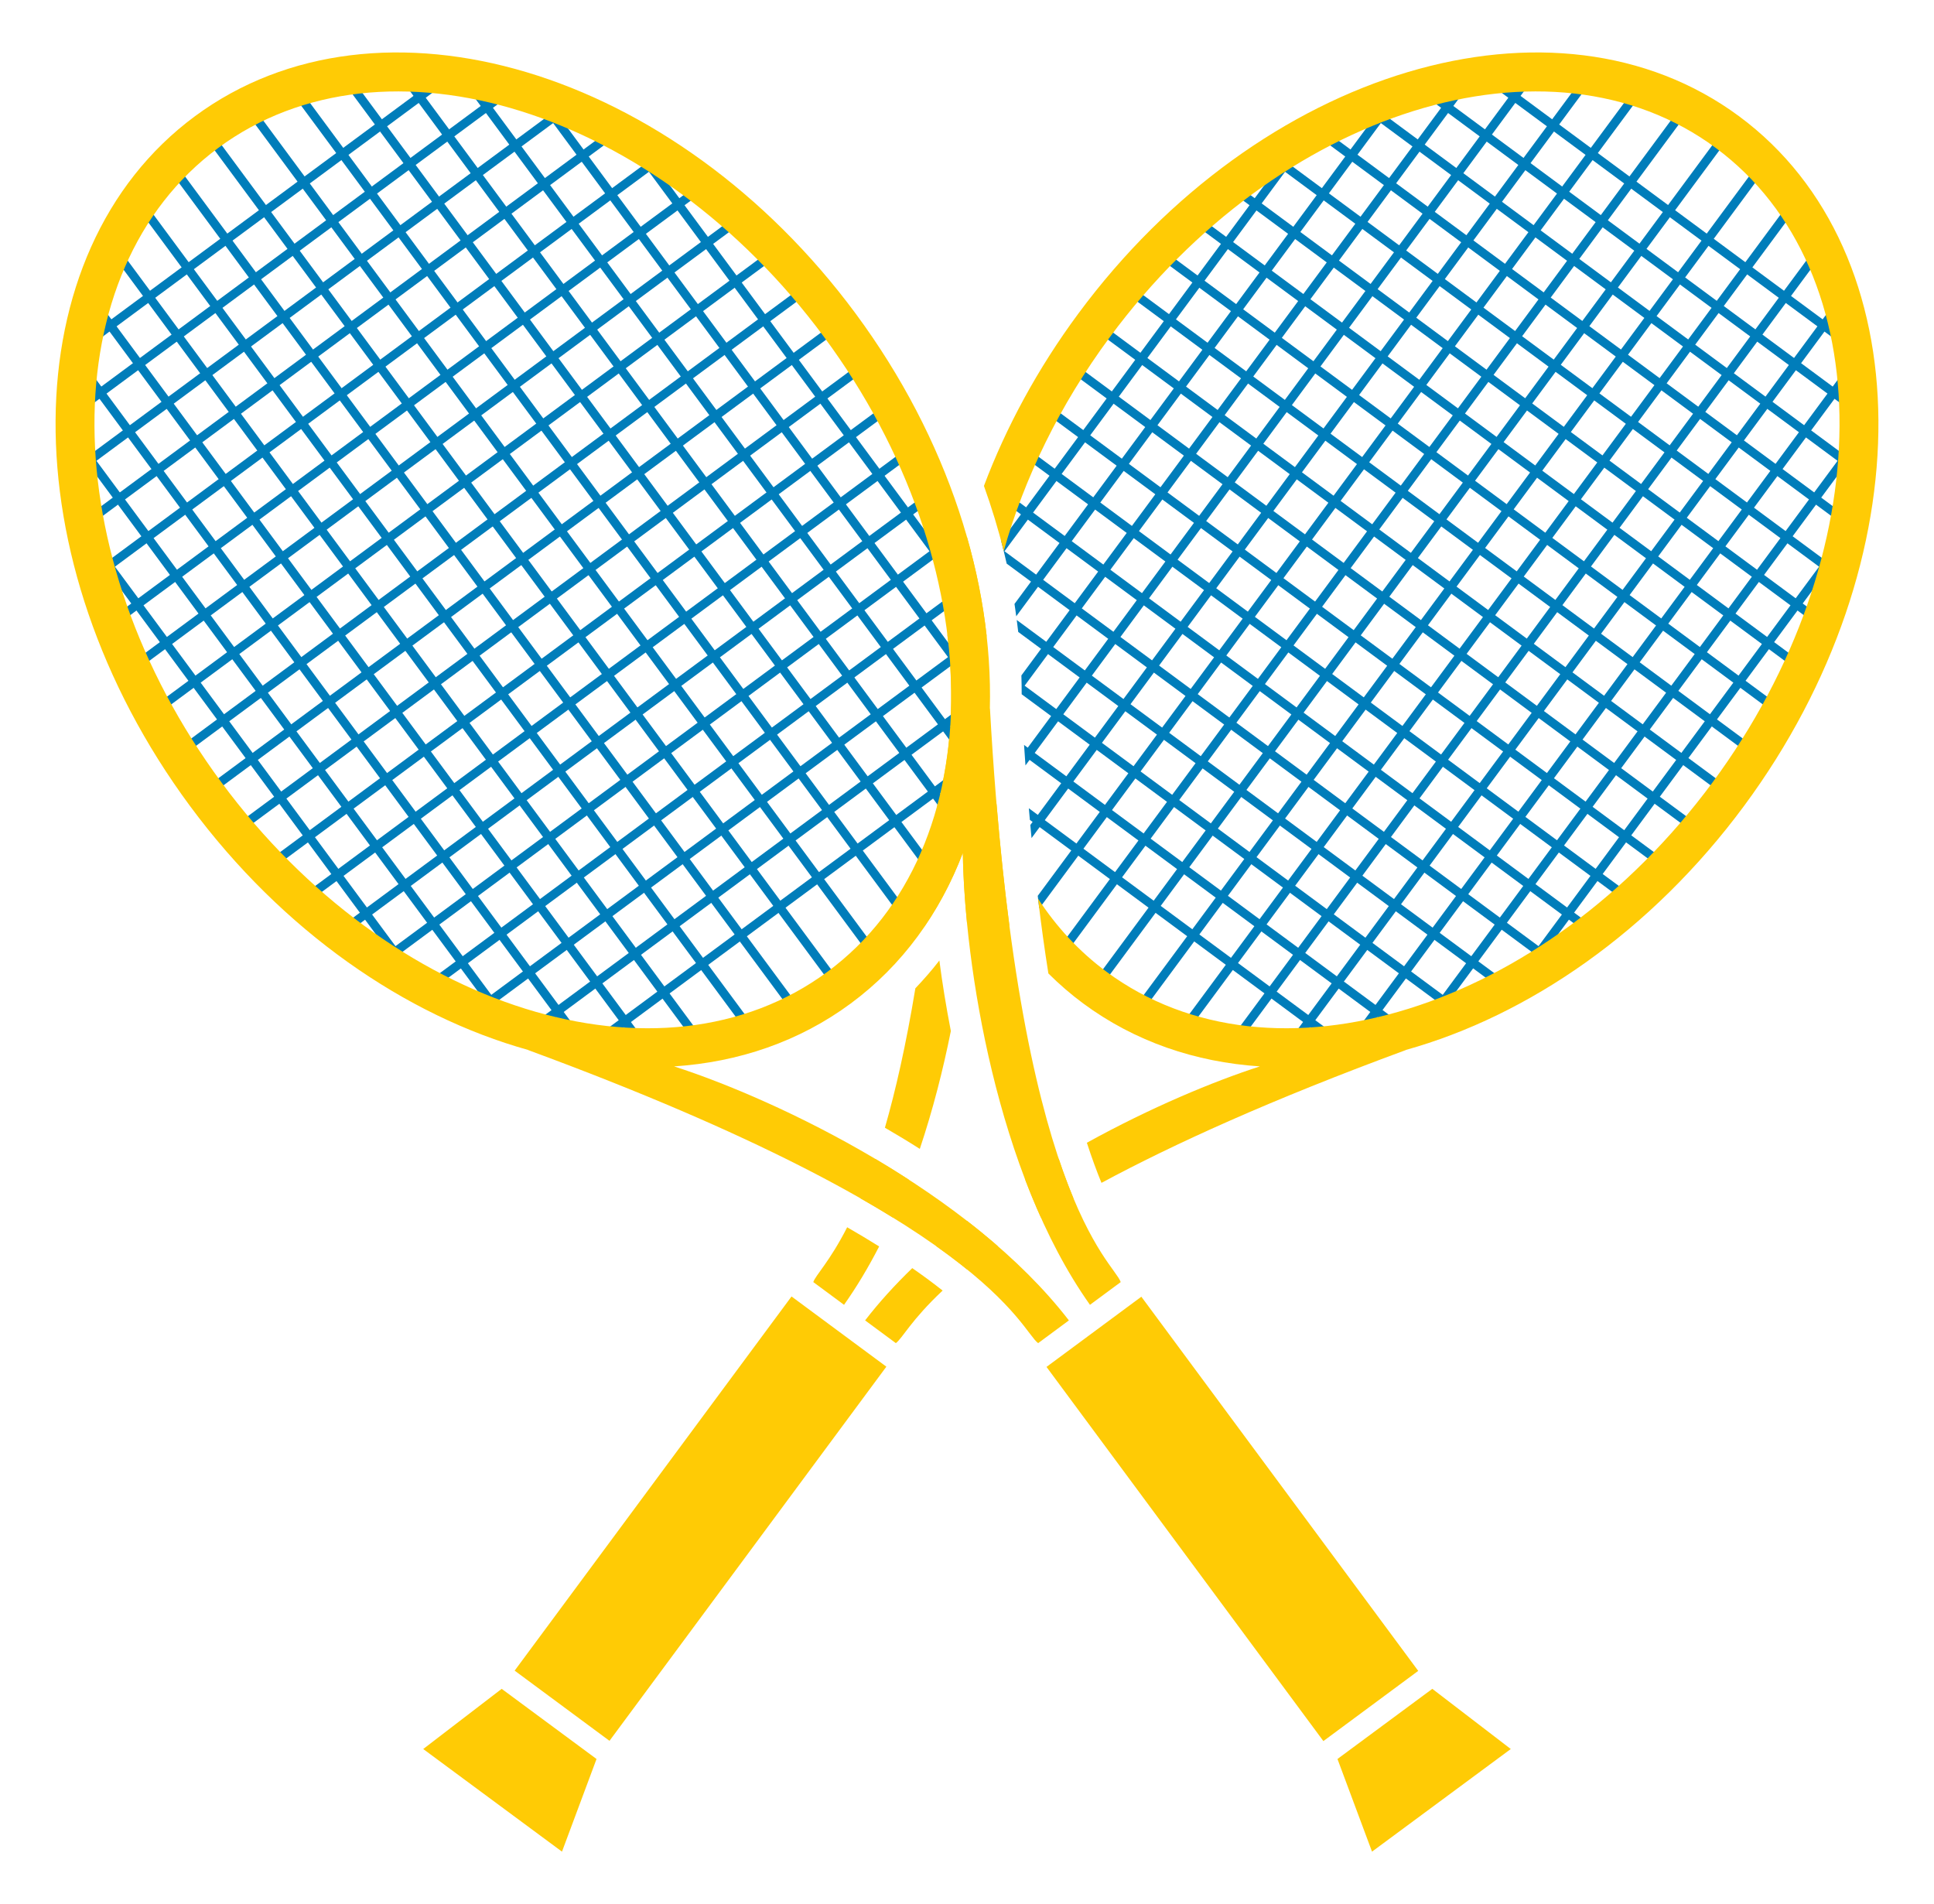 <?xml version="1.0" encoding="utf-8"?>
<!-- Generator: Adobe Illustrator 16.0.0, SVG Export Plug-In . SVG Version: 6.00 Build 0)  -->
<!DOCTYPE svg PUBLIC "-//W3C//DTD SVG 1.1//EN" "http://www.w3.org/Graphics/SVG/1.1/DTD/svg11.dtd">
<svg version="1.1" id="Calque_1" xmlns="http://www.w3.org/2000/svg" xmlns:xlink="http://www.w3.org/1999/xlink" x="0px" y="0px"
	 width="304.73px" height="299.991px" viewBox="0 0 304.73 299.991" enable-background="new 0 0 304.73 299.991"
	 xml:space="preserve">
<g>
	<g>
		<path fill="#007DBA" d="M294.601,68.067l-1.107-0.818l-3.139,4.245l-4.982-3.685l3.684-4.98l4.014,2.968l0.818-1.107l-4.014-2.968
			l3.412-4.614l-1.107-0.818l-3.412,4.614l-4.98-3.684l3.684-4.983l5.535,4.093l0.818-1.107l-5.535-4.093l2.797-3.781l-1.107-0.818
			l-2.795,3.781l-4.984-3.685l6.141-8.303l-1.107-0.818l-6.139,8.303l-4.982-3.684l7.982-10.794l-1.107-0.818l-7.982,10.794
			l-4.98-3.684l7.98-10.794l-1.107-0.818l-7.98,10.793l-4.982-3.684l7.98-10.793l-1.107-0.818l-7.98,10.793l-4.982-3.685
			l7.982-10.793l-1.107-0.818l-7.98,10.793l-4.982-3.684l7.98-10.793l-1.107-0.818l-7.98,10.793l-4.982-3.685l6.139-8.303
			l-1.107-0.818l-6.139,8.303l-4.982-3.685l2.457-3.32l-1.107-0.818l-2.457,3.32l-5.535-4.093l-0.818,1.107l5.535,4.093
			l-3.684,4.982l-4.982-3.684l3.07-4.152l-1.107-0.818l-3.07,4.152l-4.566-3.377l-0.818,1.107l4.566,3.377l-3.684,4.98l-4.98-3.684
			l1.977-2.675l-1.107-0.818l-1.977,2.675l-2.354-1.739l-0.818,1.107l2.354,1.739l-3.686,4.982l-5.535-4.094l-0.408,0.554
			l-0.555-0.409l-4.094,5.535l-2.352-1.739l-0.818,1.107l2.352,1.739l-3.684,4.981l-3.92-2.898l-0.818,1.107l3.92,2.898
			l-3.684,4.981l-5.58-4.126l-0.818,1.107l5.58,4.126l-3.684,4.982l-6.412-4.741l-0.818,1.107l6.412,4.74l-3.684,4.982l-7.982-5.902
			l-0.818,1.107l7.98,5.901l-3.684,4.982l-7.518-5.559l-0.818,1.107l7.518,5.559l-3.684,4.982l-6.412-4.741l-0.818,1.107l6.412,4.74
			l-3.684,4.981l-6.412-4.741l-0.818,1.107l6.412,4.741l-3.686,4.982l-5.58-4.127l-0.818,1.107l5.58,4.127l-3.684,4.98l-3.92-2.898
			l-0.818,1.107l3.92,2.898l-3.111,4.208c0.313,1.183,0.598,2.365,0.865,3.55l3.834,2.834l-2.602,3.517
			c0.104,0.649,0.186,1.299,0.273,1.948l3.436-4.646l4.98,3.683l-3.684,4.982l-4.65-3.438c0.082,0.629,0.164,1.258,0.234,1.886
			l3.596,2.659l-3.098,4.191c0.035,0.992,0.043,1.981,0.045,2.97l4.641,3.431l-3.684,4.982l-0.582-0.43
			c0.072,1.086,0.146,2.162,0.223,3.23l0.648-0.875l4.982,3.684l-3.684,4.982l-1.416-1.047c0.053,0.616,0.107,1.223,0.162,1.832
			l0.434,0.321l-0.361,0.489c0.063,0.689,0.127,1.378,0.191,2.059l1.277-1.729l4.982,3.683l-5.283,7.145
			c0.08,0.669,0.162,1.326,0.244,1.985l6.146-8.311l4.98,3.684l-7.98,10.794l1.107,0.818l7.98-10.794l4.982,3.685l-7.98,10.793
			l1.107,0.818l7.98-10.793l4.982,3.684l-7.982,10.793l1.107,0.818l7.982-10.793l4.98,3.684l-7.98,10.793l1.107,0.818l7.98-10.793
			l4.982,3.684l-5.979,8.086l1.107,0.818l5.979-8.086l4.98,3.686l-3.521,4.764l1.107,0.818l3.521-4.764l5.537,4.094l0.408-0.555
			l0.555,0.41l4.092-5.537l4.014,2.969l0.818-1.107l-4.014-2.967l3.686-4.982l4.98,3.684l-2.498,3.379l1.107,0.818l2.498-3.379
			l2.076,1.535l0.818-1.107l-2.076-1.535l3.686-4.982l5.535,4.094l0.818-1.107l-5.535-4.094l3.684-4.981l4.98,3.684l-2.432,3.289
			l1.107,0.818l2.432-3.289l1.801,1.33l0.818-1.107l-1.801-1.33l3.686-4.982l3.736,2.763l0.818-1.107l-3.736-2.763l3.684-4.98
			l5.119,3.785l0.818-1.107l-5.119-3.785l3.684-4.982l5.857,4.331l0.818-1.107l-5.857-4.331l3.684-4.981l6.875,5.083l0.818-1.107
			l-6.875-5.082l3.684-4.982l6.875,5.083l0.818-1.107l-6.873-5.083l3.684-4.981l6.873,5.083l0.818-1.107l-6.873-5.083l3.684-4.981
			l5.857,4.331l0.818-1.107l-5.857-4.331l3.684-4.982l5.398,3.991l0.818-1.107l-5.398-3.991l3.686-4.982l2.906,2.149l0.818-1.107
			l-2.906-2.148l3.684-4.981l1.521,1.125l0.818-1.107l-1.521-1.125l4.094-5.536l-0.555-0.409l0.41-0.554l-5.535-4.093l3.682-4.981
			l2.078,1.535l0.818-1.107l-2.076-1.535L294.601,68.067z M287.949,62.01l-3.684,4.981l-4.98-3.684l3.684-4.98L287.949,62.01z
			 M236.58,80.534l-3.686,4.982l-4.98-3.684l3.684-4.982L236.58,80.534z M232.416,75.743l3.684-4.981l4.982,3.684l-3.684,4.981
			L232.416,75.743z M226.806,81.014l-4.982-3.684l3.684-4.982l4.982,3.685L226.806,81.014z M225.988,82.121l-3.684,4.981
			l-4.982-3.684l3.684-4.982L225.988,82.121z M221.484,88.21l-3.684,4.982l-4.982-3.685l3.686-4.981L221.484,88.21z M216.214,82.601
			l-4.982-3.684l3.684-4.982l4.982,3.684L216.214,82.601z M215.396,83.708l-3.684,4.981l-4.982-3.685l3.684-4.981L215.396,83.708z
			 M210.892,89.796l-3.682,4.981l-4.982-3.684l3.684-4.981L210.892,89.796z M206.392,95.885l-3.686,4.982l-4.982-3.684l3.686-4.983
			L206.392,95.885z M201.888,101.975l-3.684,4.981l-4.982-3.684l3.684-4.982L201.888,101.975z M202.996,102.793l4.982,3.685
			l-3.684,4.98l-4.982-3.684L202.996,102.793z M203.814,101.687l3.684-4.983l4.982,3.685l-3.684,4.982L203.814,101.687z
			 M208.318,95.597L212,90.615l4.982,3.684l-3.684,4.981L208.318,95.597z M218.089,95.118l4.982,3.684l-3.684,4.98l-4.982-3.684
			L218.089,95.118z M218.908,94.011l3.684-4.982l4.982,3.685l-3.684,4.981L218.908,94.011z M223.41,87.922l3.686-4.982l4.98,3.684
			l-3.684,4.982L223.41,87.922z M233.183,87.442l4.982,3.684l-3.684,4.981l-4.982-3.684L233.183,87.442z M234.001,86.335
			l3.684-4.982l4.982,3.684l-3.684,4.982L234.001,86.335z M238.505,80.245l3.684-4.981l4.98,3.684l-3.684,4.981L238.505,80.245z
			 M243.007,74.156l3.684-4.981l4.982,3.684l-3.686,4.981L243.007,74.156z M247.509,68.067l3.684-4.982l4.982,3.684l-3.684,4.982
			L247.509,68.067z M246.402,67.249l-4.98-3.684l3.684-4.982l4.98,3.684L246.402,67.249z M245.583,68.355l-3.684,4.982l-4.982-3.684
			l3.686-4.982L245.583,68.355z M235.81,68.835l-4.98-3.684l3.684-4.982l4.982,3.685L235.81,68.835z M234.992,69.942l-3.684,4.982
			l-4.982-3.684l3.684-4.982L234.992,69.942z M225.22,70.422l-4.982-3.684l3.684-4.981l4.982,3.684L225.22,70.422z M224.4,71.529
			l-3.684,4.981l-4.982-3.684l3.686-4.982L224.4,71.529z M214.628,72.009l-4.982-3.684l3.684-4.982l4.982,3.684L214.628,72.009z
			 M213.808,73.116l-3.684,4.981l-4.982-3.684l3.686-4.982L213.808,73.116z M209.306,79.205l-3.684,4.981l-4.982-3.684l3.684-4.981
			L209.306,79.205z M204.804,85.294l-3.684,4.98l-4.982-3.684l3.684-4.98L204.804,85.294z M200.302,91.382l-3.686,4.982l-4.98-3.684
			l3.684-4.982L200.302,91.382z M195.798,97.472l-3.684,4.981l-4.98-3.684l3.684-4.981L195.798,97.472z M192.404,104.379
			l4.982,3.685l-3.684,4.981l-4.982-3.684L192.404,104.379z M198.494,108.882l4.982,3.684l-3.686,4.982l-4.98-3.684L198.494,108.882
			z M204.583,113.384l4.98,3.684l-3.684,4.982l-4.982-3.684L204.583,113.384z M205.402,112.276l3.684-4.98l4.98,3.684l-3.684,4.981
			L205.402,112.276z M209.904,106.188l3.684-4.982l4.982,3.684l-3.686,4.982L209.904,106.188z M219.677,105.708l4.98,3.684
			l-3.684,4.982l-4.982-3.684L219.677,105.708z M220.496,104.601l3.684-4.98l4.98,3.684l-3.684,4.98L220.496,104.601z
			 M224.998,98.513l3.684-4.981l4.98,3.684l-3.684,4.981L224.998,98.513z M234.769,98.034l4.982,3.684l-3.684,4.981l-4.982-3.684
			L234.769,98.034z M235.587,96.927l3.686-4.982l4.98,3.684l-3.684,4.982L235.587,96.927z M240.091,90.837l3.684-4.981l4.98,3.684
			l-3.684,4.981L240.091,90.837z M244.593,84.748l3.684-4.981l4.982,3.684l-3.684,4.981L244.593,84.748z M249.095,78.659
			l3.686-4.982l4.98,3.684l-3.684,4.982L249.095,78.659z M253.599,72.569l3.684-4.981l4.98,3.684l-3.684,4.981L253.599,72.569z
			 M258.101,66.48l3.684-4.981l4.982,3.684l-3.686,4.981L258.101,66.48z M256.994,65.662l-4.982-3.684l3.686-4.982l4.98,3.684
			L256.994,65.662z M250.904,61.159l-4.98-3.684l3.684-4.981l4.982,3.684L250.904,61.159z M244.816,56.657l-4.982-3.684l3.684-4.982
			l4.982,3.684L244.816,56.657z M243.998,57.765l-3.684,4.981l-4.982-3.684l3.684-4.981L243.998,57.765z M234.224,58.243
			l-4.982-3.684l3.684-4.981l4.982,3.684L234.224,58.243z M233.406,59.351l-3.684,4.982l-4.982-3.684l3.684-4.982L233.406,59.351z
			 M223.632,59.83l-4.982-3.684l3.686-4.982l4.98,3.685L223.632,59.83z M222.814,60.938l-3.684,4.981l-4.982-3.684l3.684-4.981
			L222.814,60.938z M213.041,61.417l-4.982-3.684l3.684-4.982l4.982,3.684L213.041,61.417z M212.222,62.524l-3.684,4.981
			l-4.982-3.684l3.684-4.982L212.222,62.524z M207.72,68.613l-3.684,4.982l-4.982-3.685l3.684-4.982L207.72,68.613z M203.216,74.702
			l-3.684,4.982l-4.98-3.684l3.684-4.982L203.216,74.702z M198.714,80.792l-3.682,4.98l-4.982-3.684l3.682-4.981L198.714,80.792z
			 M194.212,86.88l-3.684,4.982l-4.982-3.684l3.684-4.982L194.212,86.88z M189.71,92.97l-3.684,4.981l-4.982-3.685l3.684-4.98
			L189.71,92.97z M186.316,99.877l4.98,3.684l-3.684,4.981l-4.98-3.684L186.316,99.877z M187.902,110.468l4.982,3.685l-3.686,4.982
			l-4.98-3.685L187.902,110.468z M193.99,114.971l4.982,3.685l-3.684,4.981l-4.982-3.684L193.99,114.971z M200.08,119.474
			l4.982,3.684l-3.684,4.982l-4.982-3.684L200.08,119.474z M206.169,123.976l4.98,3.684l-3.684,4.982l-4.98-3.684L206.169,123.976z
			 M206.988,122.868l3.684-4.981l4.982,3.684l-3.686,4.981L206.988,122.868z M211.49,116.779l3.684-4.981l4.982,3.684l-3.684,4.981
			L211.49,116.779z M221.263,116.3l4.98,3.685l-3.684,4.981l-4.98-3.684L221.263,116.3z M222.082,115.193l3.684-4.982l4.982,3.684
			l-3.686,4.982L222.082,115.193z M226.583,109.104l3.684-4.981l4.982,3.684l-3.684,4.981L226.583,109.104z M236.357,108.625
			l4.98,3.684l-3.682,4.981l-4.982-3.684L236.357,108.625z M237.175,107.518l3.684-4.981l4.982,3.684l-3.684,4.982L237.175,107.518z
			 M241.677,101.429l3.684-4.982l4.982,3.685l-3.684,4.981L241.677,101.429z M246.179,95.34l3.684-4.982l4.982,3.685l-3.684,4.981
			L246.179,95.34z M250.683,89.25l3.684-4.981l4.982,3.684l-3.686,4.982L250.683,89.25z M255.185,83.161l3.684-4.982l4.982,3.685
			l-3.684,4.981L255.185,83.161z M259.687,77.071l3.684-4.981l4.982,3.685l-3.684,4.981L259.687,77.071z M264.189,70.983
			l3.684-4.982l4.984,3.684l-3.686,4.982L264.189,70.983z M267.585,64.075l-4.982-3.684l3.684-4.981l4.982,3.683L267.585,64.075z
			 M261.496,59.573l-4.98-3.684l3.684-4.982l4.98,3.684L261.496,59.573z M255.408,55.07l-4.982-3.684l3.684-4.981l4.982,3.684
			L255.408,55.07z M249.318,50.568l-4.98-3.685l3.684-4.981l4.98,3.685L249.318,50.568z M243.23,46.065l-4.982-3.684l3.684-4.982
			l4.982,3.685L243.23,46.065z M242.41,47.173l-3.684,4.982l-4.982-3.685l3.686-4.981L242.41,47.173z M232.638,47.652l-4.982-3.685
			l3.684-4.981l4.982,3.684L232.638,47.652z M231.818,48.759l-3.684,4.982l-4.98-3.684l3.684-4.982L231.818,48.759z M222.046,49.238
			l-4.982-3.684l3.684-4.981l4.982,3.684L222.046,49.238z M221.228,50.346l-3.686,4.982l-4.98-3.685l3.684-4.982L221.228,50.346z
			 M211.455,50.825l-4.982-3.684l3.684-4.982l4.982,3.684L211.455,50.825z M210.636,51.933l-3.684,4.981l-4.982-3.684l3.684-4.981
			L210.636,51.933z M206.132,58.021l-3.684,4.981l-4.98-3.684l3.684-4.982L206.132,58.021z M201.63,64.11l-3.684,4.982l-4.982-3.684
			l3.684-4.982L201.63,64.11z M197.128,70.2l-3.684,4.981l-4.982-3.684l3.684-4.981L197.128,70.2z M192.626,76.289l-3.684,4.98
			l-4.982-3.684l3.684-4.981L192.626,76.289z M188.125,82.377l-3.686,4.983l-4.982-3.685l3.686-4.982L188.125,82.377z
			 M183.621,88.467l-3.684,4.981l-4.982-3.684l3.684-4.981L183.621,88.467z M180.226,95.374l4.982,3.684l-3.684,4.982l-4.982-3.684
			L180.226,95.374z M181.812,105.966l4.982,3.684l-3.684,4.982l-4.982-3.684L181.812,105.966z M182.291,115.739l-3.684,4.981
			l-4.98-3.683l3.684-4.982L182.291,115.739z M183.398,116.558l4.982,3.684l-3.684,4.982l-4.982-3.684L183.398,116.558z
			 M189.488,121.061l4.982,3.684l-3.684,4.981l-4.982-3.684L189.488,121.061z M195.578,125.563l4.982,3.684l-3.686,4.981
			l-4.98-3.684L195.578,125.563z M201.666,130.065l4.982,3.684l-3.684,4.981l-4.982-3.684L201.666,130.065z M207.755,134.567
			l4.982,3.684l-3.684,4.982l-4.982-3.684L207.755,134.567z M208.574,133.46l3.684-4.981l4.982,3.684l-3.684,4.981L208.574,133.46z
			 M213.076,127.371l3.686-4.982l4.98,3.684l-3.684,4.982L213.076,127.371z M222.849,126.892l4.982,3.684l-3.684,4.982l-4.982-3.684
			L222.849,126.892z M223.667,125.784l3.684-4.981l4.982,3.685l-3.684,4.98L223.667,125.784z M228.169,119.695l3.686-4.982
			l4.982,3.685l-3.686,4.982L228.169,119.695z M237.943,119.216l4.982,3.684l-3.684,4.982l-4.982-3.684L237.943,119.216z
			 M238.763,118.108l3.682-4.98l4.982,3.684l-3.684,4.98L238.763,118.108z M243.265,112.021l3.684-4.982l4.98,3.685l-3.684,4.981
			L243.265,112.021z M247.767,105.932l3.684-4.981l4.98,3.684l-3.684,4.981L247.767,105.932z M252.269,99.843l3.684-4.982
			l4.982,3.684l-3.684,4.982L252.269,99.843z M256.771,93.753l3.686-4.982l4.98,3.684l-3.684,4.982L256.771,93.753z M261.275,87.664
			l3.684-4.982l4.98,3.684l-3.684,4.982L261.275,87.664z M265.777,81.575l3.684-4.982l4.982,3.684l-3.684,4.981L265.777,81.575z
			 M270.279,75.485l3.684-4.981l4.982,3.683l-3.684,4.982L270.279,75.485z M273.675,68.577l-4.982-3.684l3.684-4.981l4.982,3.685
			L273.675,68.577z M273.195,58.805l3.684-4.981l4.982,3.685l-3.684,4.981L273.195,58.805z M272.087,57.986l-4.982-3.684
			l3.684-4.981l4.982,3.684L272.087,57.986z M265.998,53.483l-4.98-3.684l3.684-4.98l4.98,3.684L265.998,53.483z M259.91,48.981
			l-4.982-3.684l3.684-4.981L263.593,44L259.91,48.981z M253.822,44.479l-4.982-3.684l3.684-4.982l4.98,3.685L253.822,44.479z
			 M247.732,39.977l-4.982-3.684l3.684-4.981l4.982,3.684L247.732,39.977z M241.642,35.474l-4.982-3.684l3.684-4.981l4.982,3.685
			L241.642,35.474z M240.824,36.581l-3.684,4.982l-4.982-3.685l3.684-4.981L240.824,36.581z M231.05,37.061l-4.982-3.684
			l3.686-4.982l4.98,3.685L231.05,37.061z M230.232,38.168l-3.684,4.981l-4.982-3.684l3.684-4.982L230.232,38.168z M220.458,38.647
			l-4.98-3.684l3.684-4.982l4.98,3.684L220.458,38.647z M219.64,39.755l-3.684,4.98l-4.982-3.684l3.684-4.981L219.64,39.755z
			 M209.867,40.233l-4.98-3.684l3.684-4.981l4.98,3.684L209.867,40.233z M209.048,41.341l-3.684,4.982l-4.98-3.684l3.684-4.982
			L209.048,41.341z M204.546,47.431l-3.684,4.98l-4.982-3.684l3.684-4.98L204.546,47.431z M200.044,53.519l-3.684,4.982
			l-4.982-3.684l3.684-4.982L200.044,53.519z M195.541,59.608l-3.684,4.982l-4.98-3.684l3.684-4.982L195.541,59.608z
			 M191.039,65.697l-3.684,4.981l-4.98-3.684l3.684-4.98L191.039,65.697z M186.537,71.786l-3.684,4.981l-4.98-3.684l3.682-4.981
			L186.537,71.786z M182.035,77.874l-3.686,4.983l-4.98-3.684l3.686-4.983L182.035,77.874z M177.531,83.964l-3.684,4.981
			l-4.98-3.683l3.684-4.981L177.531,83.964z M174.136,90.872l4.982,3.684l-3.684,4.981l-4.982-3.684L174.136,90.872z
			 M175.724,101.464l4.982,3.684l-3.686,4.982l-4.982-3.684L175.724,101.464z M176.203,111.237l-3.684,4.981l-4.982-3.685
			l3.684-4.981L176.203,111.237z M172.808,118.145l4.98,3.684l-3.684,4.982l-4.98-3.684L172.808,118.145z M178.896,122.646
			l4.982,3.685l-3.684,4.981l-4.982-3.684L178.896,122.646z M184.986,127.149l4.982,3.684l-3.686,4.982l-4.98-3.684L184.986,127.149
			z M191.076,131.651l4.98,3.684l-3.684,4.982l-4.982-3.684L191.076,131.651z M197.164,136.154l4.982,3.684l-3.686,4.982
			l-4.98-3.684L197.164,136.154z M203.253,140.656l4.98,3.685l-3.684,4.982l-4.982-3.684L203.253,140.656z M209.341,145.159
			l4.982,3.683l-3.684,4.982l-4.982-3.684L209.341,145.159z M210.16,144.052l3.686-4.982l4.98,3.685l-3.684,4.981L210.16,144.052z
			 M214.664,137.963l3.684-4.982l4.982,3.685l-3.684,4.981L214.664,137.963z M224.435,137.483l4.982,3.684l-3.684,4.982
			l-4.982-3.685L224.435,137.483z M225.255,136.376l3.684-4.982l4.982,3.684l-3.686,4.982L225.255,136.376z M229.757,130.286
			l3.684-4.98l4.982,3.684l-3.684,4.981L229.757,130.286z M239.529,129.808l4.982,3.684l-3.684,4.981l-4.98-3.684L239.529,129.808z
			 M240.349,128.7l3.684-4.982l4.982,3.685l-3.686,4.982L240.349,128.7z M244.851,122.611l3.684-4.981l4.982,3.684l-3.684,4.981
			L244.851,122.611z M249.353,116.522l3.684-4.981l4.982,3.684l-3.684,4.981L249.353,116.522z M253.855,110.434l3.684-4.981
			l4.982,3.684l-3.684,4.982L253.855,110.434z M258.357,104.345l3.686-4.982l4.98,3.684l-3.684,4.982L258.357,104.345z
			 M262.861,98.255l3.684-4.981l4.982,3.684l-3.684,4.982L262.861,98.255z M267.363,92.166l3.684-4.982l4.982,3.685l-3.684,4.982
			L267.363,92.166z M271.865,86.077l3.684-4.982l4.982,3.684l-3.684,4.982L271.865,86.077z M276.369,79.987l3.684-4.981l4.982,3.684
			l-3.686,4.982L276.369,79.987z M279.763,73.08l-4.98-3.684l3.684-4.981l4.98,3.684L279.763,73.08z M281.38,47.733l4.982,3.684
			l-3.684,4.983l-4.982-3.685L281.38,47.733z M275.292,43.231l4.98,3.684l-3.684,4.982l-4.982-3.684L275.292,43.231z
			 M269.203,38.729l4.982,3.684l-3.684,4.983l-4.982-3.684L269.203,38.729z M263.115,34.227l4.982,3.684l-3.686,4.983l-4.982-3.684
			L263.115,34.227z M257.025,29.724l4.982,3.684l-3.684,4.983l-4.982-3.684L257.025,29.724z M250.937,25.222l4.98,3.684
			l-3.684,4.982l-4.982-3.684L250.937,25.222z M244.847,20.719l4.982,3.684l-3.686,4.983l-4.982-3.685L244.847,20.719z
			 M238.757,16.216l4.982,3.684l-3.684,4.983l-4.982-3.685L238.757,16.216z M234.255,22.306l4.98,3.685l-3.684,4.981l-4.98-3.684
			L234.255,22.306z M228.166,17.804l4.982,3.684l-3.684,4.981l-4.982-3.684L228.166,17.804z M223.664,23.893l4.982,3.684
			l-3.684,4.981l-4.982-3.684L223.664,23.893z M217.574,19.39l4.982,3.684l-3.684,4.982l-4.982-3.684L217.574,19.39z
			 M213.072,25.479l4.982,3.684l-3.684,4.981l-4.982-3.684L213.072,25.479z M206.982,20.977l4.982,3.684l-3.684,4.982l-4.982-3.685
			L206.982,20.977z M202.48,27.065l4.982,3.684l-3.684,4.982l-4.982-3.684L202.48,27.065z M197.978,33.154l4.982,3.685l-3.684,4.981
			l-4.982-3.684L197.978,33.154z M193.476,39.244l4.98,3.684l-3.682,4.981l-4.982-3.684L193.476,39.244z M188.974,45.333l4.98,3.684
			l-3.684,4.982l-4.982-3.685L188.974,45.333z M184.47,51.422l4.982,3.684l-3.684,4.982l-4.982-3.684L184.47,51.422z
			 M179.968,57.511l4.982,3.685l-3.684,4.981l-4.982-3.684L179.968,57.511z M175.466,63.601l4.982,3.684l-3.684,4.98l-4.982-3.684
			L175.466,63.601z M170.964,69.688l4.982,3.684l-3.686,4.983l-4.982-3.685L170.964,69.688z M166.46,75.778l4.982,3.684
			l-3.684,4.981l-4.982-3.684L166.46,75.778z M163.257,90.532l-4.982-3.684l3.684-4.982l4.982,3.685L163.257,90.532z
			 M164.365,91.352l3.684-4.981l4.98,3.683l-3.684,4.981L164.365,91.352z M169.634,96.961l4.982,3.684l-3.686,4.982l-4.982-3.684
			L169.634,96.961z M161.447,108.032l3.684-4.981l4.982,3.684l-3.684,4.981L161.447,108.032z M163.035,118.624l3.684-4.982
			l4.982,3.685l-3.684,4.982L163.035,118.624z M169.603,132.899l-4.98-3.684l3.682-4.981l4.982,3.683L169.603,132.899z
			 M175.693,137.401l-4.982-3.684l3.684-4.981l4.982,3.684L175.693,137.401z M181.781,141.904l-4.982-3.685l3.684-4.98l4.982,3.684
			L181.781,141.904z M187.871,146.407l-4.982-3.685l3.684-4.981l4.982,3.684L187.871,146.407z M193.958,150.909l-4.98-3.683
			l3.684-4.982l4.98,3.684L193.958,150.909z M200.048,155.411l-4.982-3.684l3.684-4.981l4.982,3.684L200.048,155.411z
			 M206.138,159.915l-4.982-3.684l3.684-4.982l4.982,3.684L206.138,159.915z M212.226,164.417l-4.982-3.684l3.686-4.982l4.98,3.684
			L212.226,164.417z M216.73,158.327l-4.982-3.684l3.684-4.982l4.982,3.684L216.73,158.327z M221.232,152.239l-4.982-3.686
			l3.684-4.981l4.982,3.684L221.232,152.239z M227.322,156.741l-4.982-3.684l3.684-4.982l4.982,3.684L227.322,156.741z
			 M231.824,150.651l-4.982-3.683l3.684-4.982l4.982,3.685L231.824,150.651z M236.326,144.563l-4.982-3.684l3.686-4.982l4.98,3.684
			L236.326,144.563z M242.416,149.065l-4.982-3.684l3.684-4.982l4.982,3.685L242.416,149.065z M246.917,142.976l-4.982-3.684
			l3.684-4.981l4.982,3.684L246.917,142.976z M251.419,136.887l-4.982-3.684l3.686-4.982l4.98,3.684L251.419,136.887z
			 M255.921,130.798l-4.98-3.685l3.684-4.981l4.98,3.685L255.921,130.798z M260.423,124.709l-4.98-3.684l3.684-4.981l4.98,3.684
			L260.423,124.709z M264.927,118.62l-4.982-3.684l3.684-4.982l4.982,3.685L264.927,118.62z M269.429,112.531l-4.982-3.685
			l3.684-4.981l4.982,3.684L269.429,112.531z M273.931,106.442l-4.982-3.685l3.686-4.981l4.98,3.684L273.931,106.442z
			 M278.435,100.353l-4.982-3.684l3.684-4.982l4.982,3.684L278.435,100.353z M282.937,94.263l-4.982-3.684l3.684-4.981l4.982,3.684
			L282.937,94.263z M291.123,83.192l-3.684,4.982l-4.982-3.685l3.684-4.981L291.123,83.192z M285.853,77.582l-4.982-3.684
			l3.684-4.981l4.982,3.684L285.853,77.582z"/>
		<polygon fill="#FFCB05" points="88.549,291.727 66.684,275.559 79.046,266.077 93.992,277.129 		"/>
		
			<rect x="101.169" y="202.562" transform="matrix(0.804 0.595 -0.595 0.804 163.9 -18.796)" fill="#FFCB05" width="18.588" height="73.321"/>
		<g>
			<path fill="#FFCB05" d="M143.195,185.858c-1.75-1.135-3.516-2.232-5.287-3.281c-0.787,2.352-1.566,4.418-2.322,6.227
				c1.83,1.045,3.535,2.057,5.123,3.039C141.589,189.883,142.421,187.887,143.195,185.858z"/>
			<path fill="#FFCB05" d="M144.228,155.708c-1.48,8.984-3.133,16.182-4.797,21.965c1.834,1.068,3.67,2.17,5.498,3.336
				c2.064-6.164,3.67-12.477,4.891-18.572c-0.744-3.844-1.354-7.588-1.809-11.111C146.832,152.864,145.554,154.309,144.228,155.708z
				"/>
			<path fill="#FFCB05" d="M157.216,196.331c-1.572-1.367-3.189-2.699-4.852-3.986c-1.662,1.287-3.279,2.619-4.85,3.986
				c1.828,1.297,3.436,2.518,4.85,3.664C153.779,198.848,155.386,197.627,157.216,196.331z"/>
			<path fill="#FFCB05" d="M152.365,84.622c-1.484,5.201-2.518,10.39-3.09,15.492c1.15,9.41,0.625,18.471-1.576,26.646
				c-0.588,7.047-1.275,13.429-2.033,19.195c2.436-3.57,4.467-7.441,6.041-11.584c0.049,3.217,0.26,6.951,0.658,11.027
				c0.4-4.076,0.611-7.811,0.658-11.027c1.574,4.143,3.605,8.014,6.041,11.584c-0.758-5.767-1.445-12.148-2.033-19.195
				c-2.201-8.176-2.727-17.236-1.576-26.646C154.882,95.012,153.851,89.823,152.365,84.622z"/>
			<path fill="#FFCB05" d="M274.021,18.318c-28.967-21.419-75.584-7.495-104.125,31.103c-6.416,8.679-11.367,17.864-14.863,27.135
				c1.219,3.398,2.268,6.822,3.117,10.261c3.219-11.424,8.785-22.968,16.729-33.712c26.508-35.846,69.244-49.188,95.459-29.805
				s25.98,64.154-0.525,100.002c-26.506,35.847-69.244,49.191-95.459,29.806c-4.324-3.197-7.912-7.096-10.797-11.521
				c0.494,4.112,1.037,8.046,1.631,11.783c1.699,1.689,3.521,3.27,5.482,4.721c8.15,6.025,17.697,9.252,27.846,9.92
				c-7.322,2.365-17.184,6.469-27.264,12.031c0.783,2.41,1.555,4.498,2.301,6.32c11.305-6.084,26.742-13.111,47.959-20.924
				c-0.002-0.004-0.002-0.01-0.004-0.016c19.305-5.389,38.668-18.665,53.287-38.437C303.333,88.39,302.988,39.736,274.021,18.318z"
				/>
			<path fill="#FFCB05" d="M143.74,199.793c-2.711,2.625-5.219,5.371-7.43,8.236c2.215,1.637,4.844,3.582,4.844,3.582
				c1.027-0.746,2.396-3.615,7.371-8.283C147.13,202.225,145.548,201.047,143.74,199.793z"/>
			<path fill="#FFCB05" d="M133.484,193.356c-2.801,5.486-4.945,7.492-5.338,8.637c0,0,2.629,1.945,4.844,3.582
				c2.025-2.859,3.861-5.953,5.533-9.197C136.916,195.374,135.246,194.368,133.484,193.356z"/>
			<path fill="#FFCB05" d="M161.535,185.858c0.773,2.029,1.605,4.025,2.486,5.984c1.588-0.982,3.293-1.994,5.123-3.039
				c-0.756-1.809-1.535-3.875-2.322-6.227C165.05,183.625,163.285,184.723,161.535,185.858z"/>
		</g>
	</g>
	<g>
		<g>
			
				<line fill="none" stroke="#007DBA" stroke-width="1.377" stroke-miterlimit="10" x1="131.195" y1="154.213" x2="33.369" y2="21.917"/>
			
				<line fill="none" stroke="#007DBA" stroke-width="1.377" stroke-miterlimit="10" x1="151.921" y1="93.083" x2="97.892" y2="20.014"/>
			
				<line fill="none" stroke="#007DBA" stroke-width="1.377" stroke-miterlimit="10" x1="125.105" y1="158.717" x2="27.28" y2="26.419"/>
			
				<line fill="none" stroke="#007DBA" stroke-width="1.377" stroke-miterlimit="10" x1="152.902" y1="107.147" x2="84.913" y2="15.198"/>
			
				<line fill="none" stroke="#007DBA" stroke-width="1.377" stroke-miterlimit="10" x1="119.017" y1="163.219" x2="21.191" y2="30.921"/>
			
				<line fill="none" stroke="#007DBA" stroke-width="1.377" stroke-miterlimit="10" x1="153.703" y1="120.966" x2="73.229" y2="12.135"/>
			
				<line fill="none" stroke="#007DBA" stroke-width="1.377" stroke-miterlimit="10" x1="110.925" y1="165.014" x2="16.944" y2="37.914"/>
			
				<line fill="none" stroke="#007DBA" stroke-width="1.377" stroke-miterlimit="10" x1="151.367" y1="130.544" x2="63.252" y2="11.379"/>
			
				<line fill="none" stroke="#007DBA" stroke-width="1.377" stroke-miterlimit="10" x1="102.38" y1="166.194" x2="14.198" y2="46.938"/>
			
				<line fill="none" stroke="#007DBA" stroke-width="1.377" stroke-miterlimit="10" x1="147.458" y1="137.999" x2="53.479" y2="10.899"/>
			
				<line fill="none" stroke="#007DBA" stroke-width="1.377" stroke-miterlimit="10" x1="92.359" y1="165.379" x2="11.997" y2="56.698"/>
			
				<line fill="none" stroke="#007DBA" stroke-width="1.377" stroke-miterlimit="10" x1="143.373" y1="145.209" x2="45.548" y2="12.912"/>
			
				<line fill="none" stroke="#007DBA" stroke-width="1.377" stroke-miterlimit="10" x1="80.173" y1="161.637" x2="10.683" y2="67.658"/>
			
				<line fill="none" stroke="#007DBA" stroke-width="1.377" stroke-miterlimit="10" x1="137.285" y1="149.711" x2="39.458" y2="17.414"/>
			
				<line fill="none" stroke="#007DBA" stroke-width="1.377" stroke-miterlimit="10" x1="65.012" y1="153.87" x2="12.644" y2="83.048"/>
			
				<line fill="none" stroke="#007DBA" stroke-width="1.377" stroke-miterlimit="10" x1="132.978" y1="50.58" x2="32.231" y2="125.075"/>
			
				<line fill="none" stroke="#007DBA" stroke-width="1.377" stroke-miterlimit="10" x1="90.206" y1="16.278" x2="11.602" y2="74.401"/>
			
				<line fill="none" stroke="#007DBA" stroke-width="1.377" stroke-miterlimit="10" x1="136.373" y1="57.487" x2="36.734" y2="131.164"/>
			
				<line fill="none" stroke="#007DBA" stroke-width="1.377" stroke-miterlimit="10" x1="97.892" y1="20.014" x2="12.644" y2="83.048"/>
			
				<line fill="none" stroke="#007DBA" stroke-width="1.377" stroke-miterlimit="10" x1="81.829" y1="13.055" x2="11.251" y2="65.243"/>
			
				<line fill="none" stroke="#007DBA" stroke-width="1.377" stroke-miterlimit="10" x1="72.205" y1="10.751" x2="11.314" y2="55.775"/>
			
				<line fill="none" stroke="#007DBA" stroke-width="1.377" stroke-miterlimit="10" x1="153.25" y1="120.354" x2="92.359" y2="165.379"/>
			
				<line fill="none" stroke="#007DBA" stroke-width="1.377" stroke-miterlimit="10" x1="152.484" y1="111.503" x2="83.291" y2="162.667"/>
			
				<line fill="none" stroke="#007DBA" stroke-width="1.377" stroke-miterlimit="10" x1="152.779" y1="101.866" x2="74.636" y2="159.647"/>
			
				<line fill="none" stroke="#007DBA" stroke-width="1.377" stroke-miterlimit="10" x1="140.875" y1="63.575" x2="42.252" y2="136.501"/>
			
				<line fill="none" stroke="#007DBA" stroke-width="1.377" stroke-miterlimit="10" x1="105.3" y1="23.954" x2="15.071" y2="90.672"/>
			
				<line fill="none" stroke="#007DBA" stroke-width="1.377" stroke-miterlimit="10" x1="144.548" y1="70.279" x2="47.493" y2="142.045"/>
			
				<line fill="none" stroke="#007DBA" stroke-width="1.377" stroke-miterlimit="10" x1="111.369" y1="28.884" x2="18.189" y2="97.784"/>
			
				<line fill="none" stroke="#007DBA" stroke-width="1.377" stroke-miterlimit="10" x1="147.39" y1="77.596" x2="53.378" y2="147.11"/>
			
				<line fill="none" stroke="#007DBA" stroke-width="1.377" stroke-miterlimit="10" x1="117.533" y1="33.745" x2="20.2" y2="105.716"/>
			
				<line fill="none" stroke="#007DBA" stroke-width="1.377" stroke-miterlimit="10" x1="149.863" y1="85.185" x2="59.818" y2="151.768"/>
			
				<line fill="none" stroke="#007DBA" stroke-width="1.377" stroke-miterlimit="10" x1="122.865" y1="39.22" x2="24.243" y2="112.146"/>
			
				<line fill="none" stroke="#007DBA" stroke-width="1.377" stroke-miterlimit="10" x1="151.921" y1="93.083" x2="66.674" y2="156.116"/>
			
				<line fill="none" stroke="#007DBA" stroke-width="1.377" stroke-miterlimit="10" x1="128.939" y1="44.147" x2="27.729" y2="118.986"/>
		</g>
		<g>
			<polygon fill="#FFCB05" points="216.181,291.727 238.046,275.559 225.683,266.077 210.738,277.129 			"/>
			
				<rect x="184.973" y="202.562" transform="matrix(-0.804 0.595 -0.595 -0.804 492.705 316.05)" fill="#FFCB05" width="18.588" height="73.322"/>
			<path fill="#FFCB05" d="M83.223,165.422c-0.003,0.006-0.002,0.012-0.004,0.016c72.331,26.635,77.581,44.158,80.356,46.174
				c0,0,2.629-1.945,4.844-3.582c-15.557-20.17-45.496-34.623-62.205-40.02c10.148-0.668,19.695-3.895,27.846-9.92
				c8.15-6.027,14.033-14.209,17.646-23.718c0.264,17.558,5.309,50.417,20.033,71.203c2.215-1.637,4.846-3.582,4.846-3.582
				c-1.115-3.244-16.33-13.398-20.602-90.36c-0.004,0-0.01-0.002-0.016-0.001c0.506-20.036-6.516-42.439-21.135-62.211
				C106.292,10.823,59.675-3.101,30.709,18.318C1.742,39.736,1.396,88.39,29.936,126.985
				C44.556,146.758,63.918,160.034,83.223,165.422z M130.376,153.108c-26.215,19.385-68.952,6.041-95.458-29.806
				C8.411,87.454,8.178,42.684,34.393,23.3s68.953-6.041,95.458,29.805C156.357,88.952,156.591,133.724,130.376,153.108z"/>
		</g>
	</g>
</g>
</svg>
